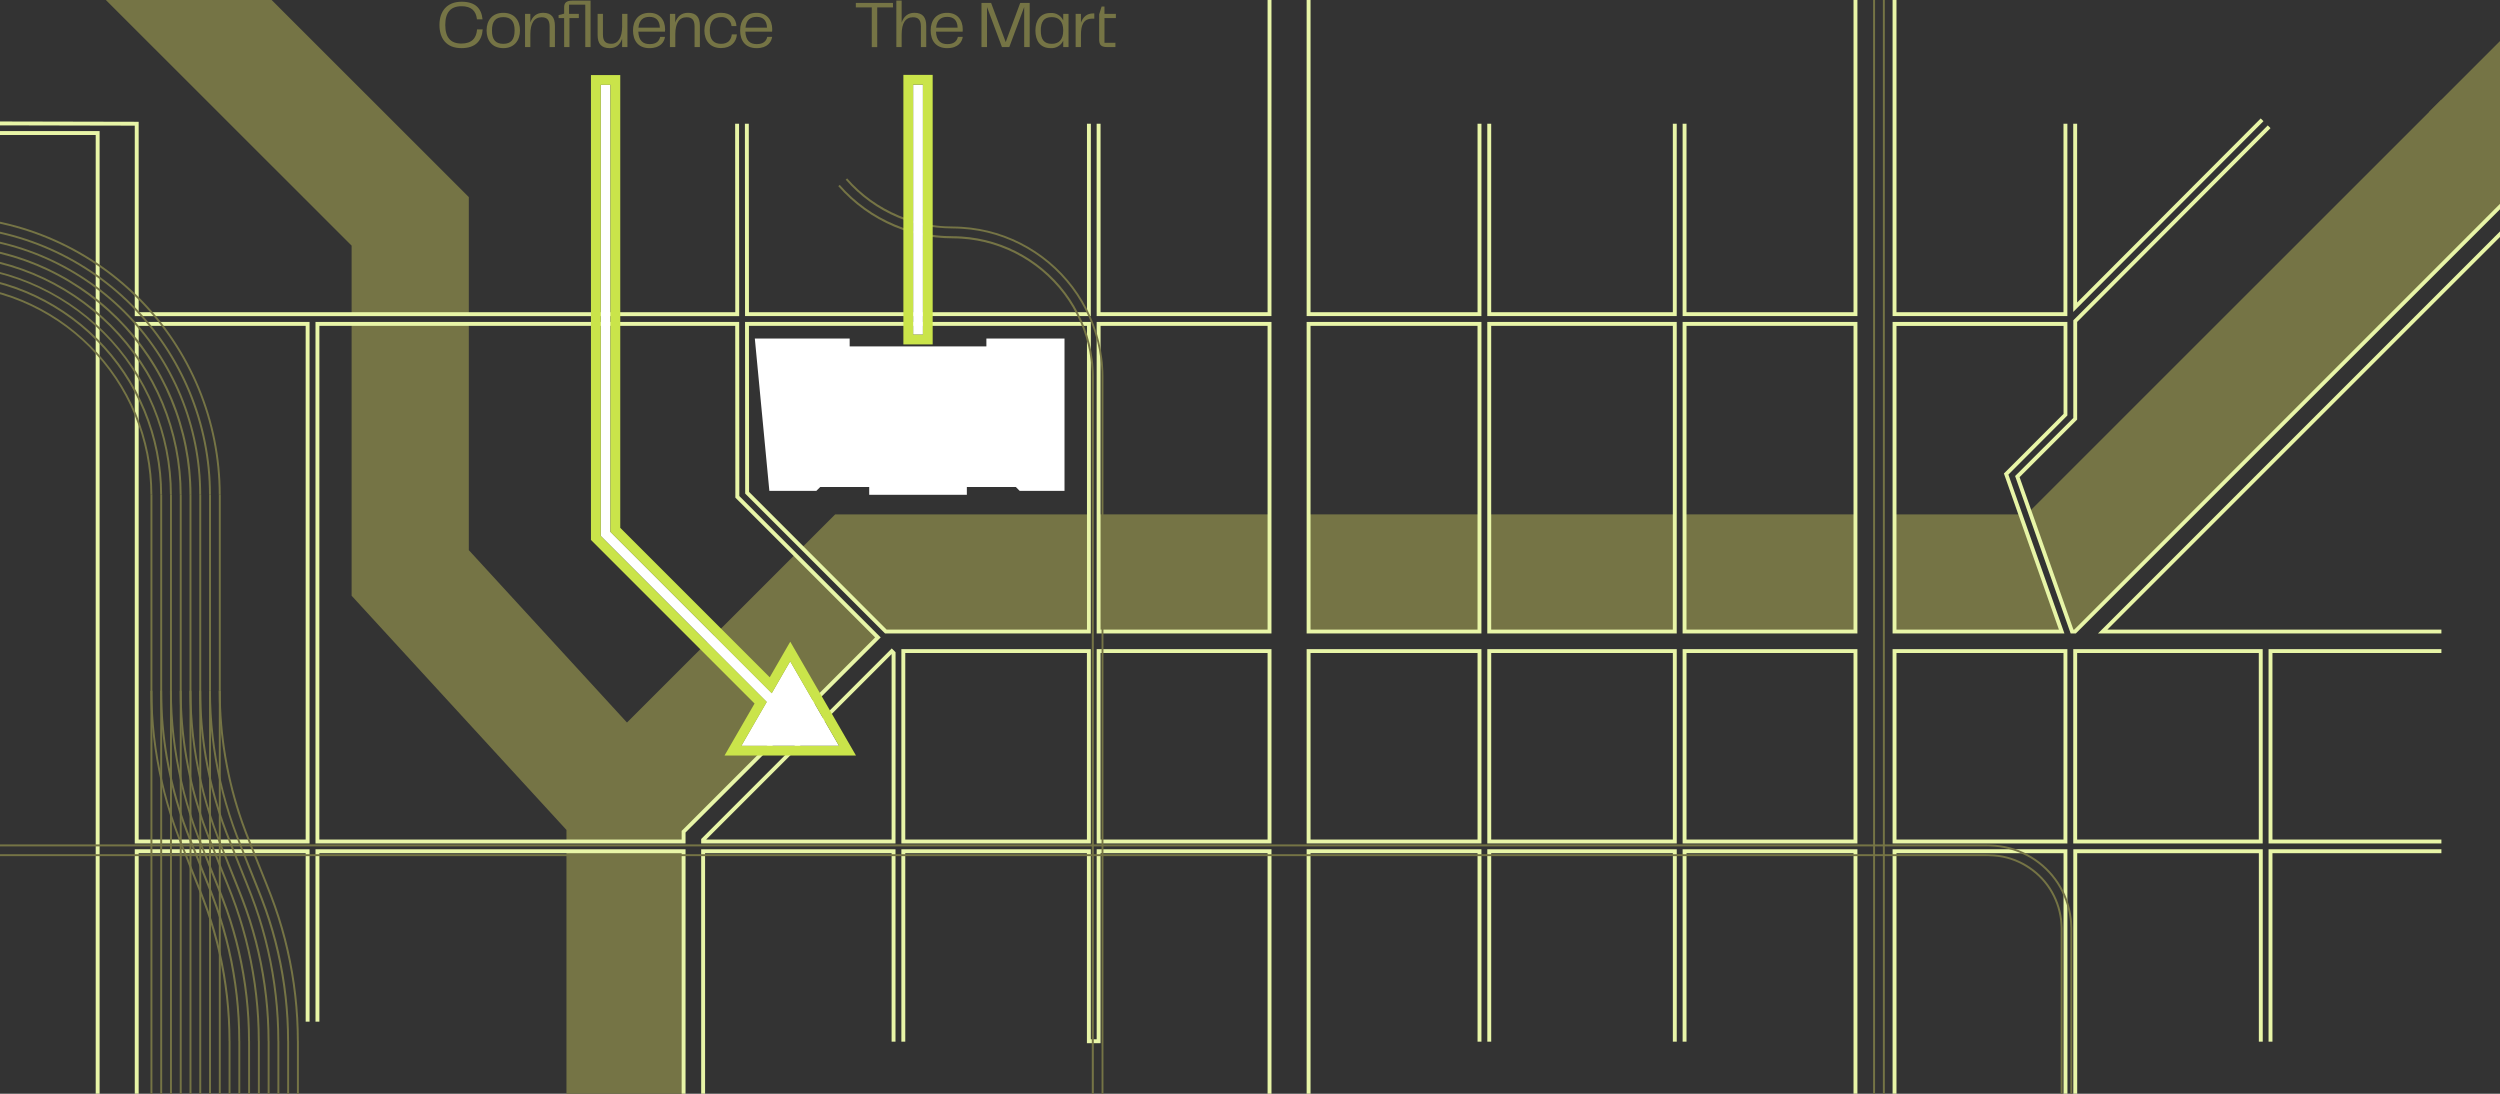 <svg width="1280" height="560" viewBox="0 0 1280 560" fill="none" xmlns="http://www.w3.org/2000/svg">
<rect x="0" y="0" width="1280" height="560" fill="#333333" stroke="none"/>
<g clip-path="url(#clip0)">
<path d="M321.01 369.94L240.03 281.67V165.84H180.03V305.02L290.03 424.93V430.84H350.03V425.77L449.49 326.34L407.06 283.92L321.01 369.94Z" fill="#757445"/>
<path d="M650.03 263.36H562.53V323.36H650.03V263.36Z" fill="#757445"/>
<path d="M410.6 280.38L453.58 323.36H557.53V263.36H427.62L410.6 280.38Z" fill="#757445"/>
<path d="M1317.69 -16.66L1243.86 57.16V142.01L1360.11 25.78L1317.69 -16.66Z" fill="#757445"/>
<path d="M1060.92 323.36H1062.45L1250.03 135.83V50.99L1039.18 261.78L1060.92 323.36Z" fill="#757445"/>
<path d="M757.53 263.36H670.03V323.36H757.53V263.36Z" fill="#757445"/>
<path d="M350.03 435.84H290.03V560H350.03V435.84Z" fill="#757445"/>
<path d="M857.53 263.36H762.53V323.36H857.53V263.36Z" fill="#757445"/>
<path d="M180.03 160.84H240.03V100.91L11.18 -127.82L-31.24 -85.38L180.03 125.77V160.84Z" fill="#757445"/>
<path d="M970.03 263.36V323.36H1055.62L1034.44 263.36H970.03Z" fill="#757445"/>
<path d="M950.03 263.36H862.53V323.36H950.03V263.36Z" fill="#757445"/>
<path d="M1063.53 560H1061.53V434.84H1158.53V533.34H1156.53V436.84H1063.53V560ZM1058.53 560H1056.53V436.84H971V560H969V434.84H1058.5L1058.53 560ZM951 560H949V436.84H863.5V533.34H861.5V434.84H951V560ZM671 560H669V434.84H758.5V533.34H756.5V436.84H671V560ZM651 560H649V436.84H563.5V534.11H556.5V436.84H463.5V533.34H461.5V434.84H558.5V532.11H561.5V434.84H651V560ZM361 560H359V434.84H458.5V533.34H456.5V436.84H361V560ZM351 560H349V436.84H163.53V523.11H161.53V434.84H351V560ZM71 560H69V434.84H158.5V523.11H156.5V436.84H71V560ZM51 560H49V69.11H-38.41V62.11L71 62.35V159.84H376.46L376.39 63.35H378.39L378.46 161.85H69V64.34L-36.44 64.11V67.11H51V560ZM1163.5 533.34H1161.5V434.84H1250V436.84H1163.5V533.34ZM858.5 533.34H856.5V436.84H763.5V533.34H761.5V434.84H858.5V533.34ZM1250 431.84H1161.5V332.34H1250V334.34H1163.5V429.84H1250V431.84ZM1158.5 431.84H1061.5V332.34H1158.5V431.84ZM1063.5 429.84H1156.5V334.34H1063.5V429.84ZM1058.5 431.84H969V332.34H1058.5V431.84ZM971 429.84H1056.5V334.34H971V429.84ZM951 431.84H861.5V332.34H951V431.84ZM863.5 429.84H949V334.34H863.5V429.84ZM858.5 431.84H761.5V332.34H858.5V431.84ZM763.5 429.84H856.5V334.34H763.5V429.84ZM758.5 431.84H669V332.34H758.5V431.84ZM671 429.84H756.5V334.34H671V429.84ZM651 431.84H561.5V332.34H651V431.84ZM563.5 429.84H649V334.34H563.5V429.84ZM558.5 431.84H461.5V332.34H558.5V431.84ZM463.5 429.84H556.5V334.34H463.5V429.84ZM458.5 431.84H359V429.57L456.58 332L458.53 333.94L458.5 431.84ZM361.55 429.84H456.5V334.9L361.55 429.84ZM351 431.84H161.53V164.84H378.46L378.53 253.96L450.92 326.36L351 426.25V431.84ZM163.5 429.84H349V425.42L448.06 326.36L376.5 254.79L376.43 166.84H163.53L163.5 429.84ZM158.5 431.84H69V164.84H158.5V431.84ZM71 429.84H156.5V166.84H71V429.84ZM1250 324.34H1074.15L1287.15 111.34L1288.56 112.76L1079 322.34H1250V324.34ZM1062.81 324.34H1060.18L1031.73 243.73L1061.53 214V164L1061.82 163.71L1161.09 64.21L1162.5 65.62L1063.5 164.83V214.83L1034.03 244.3L1061.59 322.38H1061.98L1287.13 97.22L1288.54 98.63L1062.81 324.34ZM1056.99 324.34H969V164.84H1058.5V212.72L1028.3 243L1056.99 324.34ZM970.99 322.34H1054.16L1026 242.43L1056.54 211.89V166.89H971L970.99 322.34ZM950.99 324.34H861.49V164.84H951L950.99 324.34ZM863.49 322.34H949V166.84H863.5L863.49 322.34ZM858.49 324.34H761.49V164.84H858.49V324.34ZM763.49 322.34H856.49V166.84H763.49V322.34ZM758.49 324.34H669V164.84H758.5L758.49 324.34ZM670.99 322.34H756.49V166.84H671L670.99 322.34ZM650.99 324.34H561.49V164.84H651L650.99 324.34ZM563.49 322.34H649V166.84H563.5L563.49 322.34ZM558.49 324.34H453.15L381.53 252.72L381.46 164.84H558.53L558.49 324.34ZM453.94 322.34H556.53V166.84H383.46L383.52 251.84L453.94 322.34ZM1058.49 161.84H969V-105.66H951V161.84H861.5V63.34H863.5V159.84H949V-107.66H971V159.84H1056.5V63.34H1058.5L1058.49 161.84ZM858.49 161.84H761.49V63.34H763.49V159.84H856.49V63.34H858.49V161.84ZM758.49 161.84H669V-106.66H671V159.84H756.5V63.34H758.5L758.49 161.84ZM650.99 161.84H561.49V63.34H563.49V159.84H649V-106.66H651L650.99 161.84ZM558.49 161.84H381.46L381.39 63.34H383.39L383.46 159.84H556.53V63.34H558.53L558.49 161.84ZM1061.49 159.72V63.34H1063.49V154.88L1157.49 60.64L1158.9 62.05L1061.49 159.72Z" fill="#E8F5A7"/>
<path d="M505.03 177.34H500.03H440.03H435.03V173.34H386.47L393.91 251.34H417.95L418.49 250.81L419.95 249.34H422.03H440.03H445.03V253.34H495.03V249.34H500.03H518.03H520.1L521.56 250.81L522.1 251.34H545.03V173.34H505.03V177.34Z" fill="white"/>
<path d="M153.03 532.99H152.03V613.34H153.03V532.99Z" fill="#757445"/>
<path d="M148.03 532.99H147.03V613.34H148.03V532.99Z" fill="#757445"/>
<path d="M143.03 532.99H142.03V613.34H143.03V532.99Z" fill="#757445"/>
<path d="M138.03 532.99H137.03V613.34H138.03V532.99Z" fill="#757445"/>
<path d="M133.03 532.99H132.03V613.34H133.03V532.99Z" fill="#757445"/>
<path d="M128.03 532.99H127.03V613.34H128.03V532.99Z" fill="#757445"/>
<path d="M123.03 532.99H122.03V613.34H123.03V532.99Z" fill="#757445"/>
<path d="M118.03 532.99H117.03V613.34H118.03V532.99Z" fill="#757445"/>
<path d="M113.03 253.34H112.03V353.69H113.03V253.34Z" fill="#757445"/>
<path d="M108.03 253.34H107.03V353.69H108.03V253.34Z" fill="#757445"/>
<path d="M960.03 -106.66H959.03V560H960.03V-106.66Z" fill="#757445"/>
<path d="M965.03 -106.66H964.03V560H965.03V-106.66Z" fill="#757445"/>
<path d="M560 560H559V200.92C559 198.08 559 195.18 559 192.4C559 191.04 559 189.67 558.83 188.3L558.67 186.3C558.61 185.62 558.51 184.94 558.43 184.3C557.744 178.869 556.428 173.537 554.51 168.41C552.577 163.29 550.074 158.402 547.05 153.84C540.947 144.702 532.824 137.089 523.31 131.59C513.808 126.08 503.153 122.858 492.19 122.18C490.82 122.05 489.45 122.08 488.08 122.03L483.68 121.91C482.2 121.83 480.73 121.68 479.25 121.56C477.77 121.44 476.31 121.16 474.84 120.96C469.003 119.982 463.298 118.331 457.84 116.04C446.833 111.413 437.034 104.321 429.2 95.31L429.95 94.66C437.689 103.497 447.34 110.453 458.17 115C463.57 117.283 469.219 118.927 475 119.9C476.45 120.09 477.89 120.31 479.35 120.49C480.81 120.67 482.26 120.75 483.72 120.83L488.08 120.95C489.47 121.01 490.86 120.95 492.24 121.1C503.357 121.79 514.162 125.056 523.8 130.64C533.443 136.221 541.677 143.939 547.87 153.2C550.944 157.834 553.486 162.798 555.45 168C557.41 173.198 558.752 178.609 559.45 184.12C559.53 184.8 559.63 185.49 559.7 186.18L559.86 188.26C559.99 189.64 559.99 191.03 560.03 192.41C560.03 195.21 560.03 198.1 560.03 200.94V560H560Z" fill="#757445"/>
<path d="M565 560H564V200.92C564 198.05 564 195.24 564 192.34C564 190.88 564 189.41 563.82 187.96L563.65 185.77C563.58 185.04 563.47 184.32 563.39 183.59C562.658 177.78 561.252 172.075 559.2 166.59C557.123 161.108 554.44 155.876 551.2 150.99C544.67 141.218 535.983 133.076 525.81 127.19C515.635 121.294 504.227 117.847 492.49 117.12C491.03 116.99 489.57 117.02 488.11 116.96L483.92 116.84C482.54 116.77 481.16 116.63 479.77 116.52C478.38 116.41 477.03 116.15 475.65 115.96C470.175 115.049 464.826 113.502 459.71 111.35C449.449 107.02 440.313 100.401 433 92L433.75 91.34C440.982 99.599 450.005 106.098 460.13 110.34C465.166 112.494 470.434 114.058 475.83 115C477.18 115.18 478.53 115.38 479.89 115.55C481.25 115.72 482.62 115.79 483.98 115.87L488.12 115.98C489.6 116.04 491.12 115.98 492.56 116.14C504.451 116.883 516.007 120.374 526.32 126.34C536.607 132.305 545.391 140.545 552 150.43C555.283 155.375 557.997 160.676 560.09 166.23C562.171 171.789 563.597 177.572 564.34 183.46C564.43 184.2 564.54 184.93 564.61 185.67L564.77 187.89C564.92 189.36 564.92 190.89 564.96 192.33C564.96 195.25 564.96 198.05 564.96 200.92V560H565Z" fill="#757445"/>
<path d="M-2 433.34V432.34H1012.18C1015.23 432.34 1018.18 432.28 1021.55 432.52C1028.1 433.062 1034.45 435.1 1040.09 438.477C1045.73 441.854 1050.53 446.48 1054.1 452C1057.66 457.53 1059.92 463.793 1060.71 470.32C1060.82 471.129 1060.89 471.944 1060.9 472.76L1061.02 475.21V562H1060.02V475.19L1059.9 472.8C1059.89 472 1059.82 471.202 1059.71 470.41C1058.94 464.037 1056.73 457.921 1053.26 452.52C1049.76 447.137 1045.08 442.625 1039.57 439.332C1034.06 436.038 1027.87 434.05 1021.47 433.52C1018.22 433.28 1015.23 433.35 1012.18 433.34H-2Z" fill="#757445"/>
<path d="M-2 438.34V437.34H1012.18C1015.18 437.34 1018.32 437.34 1021.18 437.5C1026.97 437.98 1032.57 439.779 1037.55 442.761C1042.54 445.743 1046.77 449.827 1049.93 454.7C1053.07 459.584 1055.07 465.116 1055.77 470.88C1055.87 471.596 1055.93 472.318 1055.94 473.04L1056.05 475.21V562H1055.05V475.21L1054.94 473.1C1054.93 472.395 1054.87 471.69 1054.78 470.99C1054.09 465.379 1052.15 459.996 1049.09 455.24C1046.01 450.486 1041.87 446.509 1037 443.62C1032.16 440.682 1026.7 438.928 1021.06 438.5L1018.95 438.39L1017.89 438.34H-2Z" fill="#757445"/>
<path d="M225 12.79C225 6 228.6 0.89 236.38 0.89C243.38 0.89 246.51 4.32 247.06 9.89H244.2C243.72 5.47 241.2 3.19 236.31 3.19C230.67 3.19 227.98 6.42 227.98 12.75C227.98 19.08 230.6 22.3 236.25 22.3C241.38 22.3 243.96 19.65 244.25 15.06H247.14C246.76 20.8 243.53 24.64 236.29 24.64C228.53 24.68 225 19.65 225 12.79Z" fill="#757445"/>
<path d="M249.13 15.57C249.13 10.51 251.95 6.57 257.7 6.57C263.45 6.57 266.23 10.57 266.23 15.57C266.23 20.57 263.41 24.65 257.7 24.65C251.99 24.65 249.13 20.71 249.13 15.57ZM257.7 22.44C261.54 22.44 263.48 20.37 263.48 15.61C263.48 10.85 261.54 8.77 257.7 8.77C253.86 8.77 251.89 10.77 251.89 15.61C251.89 20.45 253.86 22.44 257.7 22.44Z" fill="#757445"/>
<path d="M284.12 13.26V24.11H281.4V13.57C281.4 9.93 279.8 8.84 277.32 8.84C273.54 8.84 271.54 11.77 271.54 17.61V24.11H268.82V7.11H271.54V11.56C272.54 8.47 274.7 6.56 278.07 6.56C282.32 6.56 284.12 8.88 284.12 13.26Z" fill="#757445"/>
<path d="M302.38 24.11H299.66V2.38H291.36V7.11H296.36V9.25H291.56V24.11H288.84V9.25H286V7.72L288.84 7V3.74C288.84 1.47 289.9 0.31 293.16 0.31H302.38V24.11Z" fill="#757445"/>
<path d="M321.25 7.11V24.11H318.53V19.79C317.53 22.79 315.53 24.65 312.2 24.65C307.92 24.65 305.98 22.41 305.98 17.95V7.11H308.7V17.65C308.7 21.42 310.37 22.41 312.98 22.41C316.52 22.41 318.53 19.25 318.53 13.6V7.11H321.25Z" fill="#757445"/>
<path d="M338 18.87H340.48C340.14 21.46 338.17 24.65 332.53 24.65C326.68 24.65 324.1 20.71 324.1 15.57C324.1 10.43 326.88 6.57 332.53 6.57C337.63 6.57 340.53 10.08 340.53 15.04C340.543 15.438 340.519 15.837 340.46 16.23H326.82C327.03 20.89 329.27 22.59 332.67 22.59C336.07 22.59 337.53 21 338 18.87ZM326.85 14.18H337.85C337.71 10.27 335.7 8.64 332.54 8.64C329.38 8.64 327.26 10.17 326.89 14.18H326.85Z" fill="#757445"/>
<path d="M358.34 13.26V24.11H355.62V13.57C355.62 9.93 354.02 8.84 351.54 8.84C347.77 8.84 345.76 11.77 345.76 17.61V24.11H343V7.11H345.72V11.56C346.77 8.47 348.88 6.56 352.25 6.56C356.54 6.56 358.34 8.88 358.34 13.26Z" fill="#757445"/>
<path d="M369.15 6.56C374.25 6.56 376.8 9.39 377.07 13.33H374.52C374.482 12.681 374.315 12.047 374.028 11.464C373.741 10.881 373.34 10.362 372.848 9.937C372.357 9.512 371.785 9.189 371.167 8.989C370.549 8.789 369.897 8.714 369.25 8.77C365.65 8.77 363.41 10.71 363.41 15.61C363.41 20.51 365.58 22.44 369.15 22.44C372.72 22.44 374.35 20.5 374.69 17.61H377.28C377.07 21.52 374.28 24.61 369.15 24.61C363.58 24.61 360.65 20.77 360.65 15.61C360.65 10.45 363.64 6.56 369.15 6.56Z" fill="#757445"/>
<path d="M392.85 18.87H395.33C394.99 21.46 393.02 24.65 387.38 24.65C381.53 24.65 378.95 20.71 378.95 15.57C378.95 10.43 381.73 6.57 387.38 6.57C392.48 6.57 395.38 10.08 395.38 15.04C395.393 15.438 395.369 15.837 395.31 16.23H381.63C381.83 20.89 384.08 22.59 387.48 22.59C390.88 22.59 392.34 21 392.85 18.87ZM381.7 14.18H392.7C392.57 10.27 390.56 8.64 387.4 8.64C384.24 8.64 382.07 10.17 381.7 14.18Z" fill="#757445"/>
<path d="M457.23 3.78H449.14V24.14H446.35V3.78H438.19V1.5H457.19L457.23 3.78Z" fill="#757445"/>
<path d="M474.23 13.26V24.11H471.51V13.57C471.51 9.93 469.91 8.84 467.43 8.84C463.66 8.84 461.65 11.77 461.65 17.61V24.11H458.93V0.31H461.65V11.56C462.7 8.47 464.81 6.56 468.18 6.56C472.43 6.56 474.23 8.88 474.23 13.26Z" fill="#757445"/>
<path d="M490.45 18.87H492.93C492.59 21.46 490.62 24.65 484.93 24.65C479.09 24.65 476.5 20.71 476.5 15.57C476.5 10.43 479.29 6.57 484.93 6.57C490.03 6.57 492.93 10.08 492.93 15.04C492.941 15.438 492.921 15.836 492.87 16.23H479.23C479.43 20.89 481.68 22.59 485.08 22.59C488.48 22.59 489.94 21 490.45 18.87ZM479.3 14.18H490.3C490.17 10.27 488.16 8.64 485 8.64C481.84 8.64 479.67 10.17 479.3 14.18Z" fill="#757445"/>
<path d="M527.2 24.11H524.38V3.61L516.76 24.11H513L505.35 3.61V24.11H502.52V1.5H507.45L514.93 21.56L522.34 1.5H527.2V24.11Z" fill="#757445"/>
<path d="M547.09 7.11V24.11H544.37V20.84C543.806 22.055 542.886 23.07 541.733 23.75C540.579 24.43 539.246 24.744 537.91 24.65C532.57 24.65 530.13 20.84 530.13 15.65C530.13 10.46 532.57 6.65 537.91 6.65C539.246 6.557 540.578 6.872 541.732 7.552C542.885 8.232 543.805 9.246 544.37 10.46V7.11H547.09ZM544.37 15.61C544.37 10.81 542.09 8.77 538.46 8.77C534.58 8.77 532.88 11.02 532.88 15.61C532.88 20.2 534.58 22.44 538.46 22.44C542.09 22.44 544.37 20.4 544.37 15.61Z" fill="#757445"/>
<path d="M559.67 6.87H560.28V9.56H559.57C554.57 9.39 553.45 13.06 553.45 17.85V24.11H550.73V7.11H553.45V11.6C554.47 8.77 556.44 6.87 559.67 6.87ZM565.49 9.25V21.9H571.09V24.11H566.88C563.62 24.11 562.77 22.85 562.77 20.11V7.35L564.02 3.35H565.49V7.11H571.33V9.25H565.49Z" fill="#757445"/>
<path d="M113.03 353.69H112.03V613.34H113.03V353.69Z" fill="#757445"/>
<path d="M108.03 353.69H107.03V613.34H108.03V353.69Z" fill="#757445"/>
<path d="M103.03 253.34H102.03V613.34H103.03V253.34Z" fill="#757445"/>
<path d="M98.03 253.34H97.03V613.34H98.03V253.34Z" fill="#757445"/>
<path d="M93.03 253.34H92.03V613.34H93.03V253.34Z" fill="#757445"/>
<path d="M88.03 253.34H87.03V613.34H88.03V253.34Z" fill="#757445"/>
<path d="M83.03 253.34H82.03V613.34H83.03V253.34Z" fill="#757445"/>
<path d="M78.03 253.34H77.03V613.34H78.03V253.34Z" fill="#757445"/>
<path d="M112 353.69H113C113.013 376.543 116.874 399.23 124.42 420.8C125.69 424.4 127.04 427.89 128.49 431.49L132.78 442.23L137.08 452.97C138.51 456.53 139.94 460.23 141.23 463.9C143.825 471.287 145.995 478.816 147.73 486.45C151.222 501.721 152.99 517.335 153 533H152C151.991 517.412 150.23 501.875 146.75 486.68C145.023 479.084 142.866 471.592 140.29 464.24C139 460.58 137.59 456.91 136.15 453.35L131.85 442.61L127.56 431.87C126.11 428.28 124.75 424.75 123.48 421.14C120.949 413.934 118.832 406.589 117.14 399.14C113.726 384.231 112.002 368.985 112 353.69Z" fill="#757445"/>
<path d="M107 353.69H108C108.018 369.276 109.785 384.81 113.27 400C114.995 407.595 117.155 415.084 119.74 422.43C121.02 426.09 122.44 429.76 123.87 433.33L128.17 444.07L132.47 454.81C133.91 458.4 135.27 461.92 136.54 465.54C139.07 472.748 141.19 480.093 142.89 487.54C146.285 502.455 147.999 517.704 148 533H147C146.989 517.786 145.271 502.622 141.88 487.79C140.193 480.38 138.087 473.072 135.57 465.9C134.3 462.3 132.96 458.8 131.51 455.21L127.21 444.47L123 433.72C121.56 430.16 120.13 426.46 118.84 422.78C116.248 415.396 114.078 407.871 112.34 400.24C108.825 384.972 107.034 369.358 107 353.69Z" fill="#757445"/>
<path d="M102 353.69H103C103.013 376.543 106.874 399.23 114.42 420.8C115.69 424.4 117.04 427.89 118.49 431.49L122.78 442.23L127.08 452.97C128.51 456.53 129.94 460.23 131.23 463.9C133.825 471.287 135.995 478.816 137.73 486.45C141.222 501.721 142.99 517.335 143 533H142C141.991 517.412 140.23 501.875 136.75 486.68C135.023 479.084 132.866 471.592 130.29 464.24C129 460.58 127.59 456.91 126.15 453.35L121.85 442.61L117.56 431.87C116.11 428.28 114.75 424.75 113.48 421.14C110.949 413.934 108.832 406.589 107.14 399.14C103.726 384.231 102.002 368.985 102 353.69Z" fill="#757445"/>
<path d="M97 353.69H98C98.018 369.276 99.785 384.81 103.27 400C104.995 407.595 107.155 415.084 109.74 422.43C111.02 426.09 112.44 429.76 113.87 433.33L118.17 444.07L122.47 454.81C123.91 458.4 125.27 461.92 126.54 465.54C129.07 472.748 131.19 480.093 132.89 487.54C136.285 502.455 137.999 517.704 138 533H137C136.989 517.786 135.271 502.622 131.88 487.79C130.193 480.38 128.087 473.072 125.57 465.9C124.3 462.3 122.96 458.8 121.51 455.21L117.21 444.47L113 433.72C111.56 430.16 110.13 426.46 108.84 422.78C106.248 415.396 104.078 407.871 102.34 400.24C98.825 384.972 97.034 369.358 97 353.69Z" fill="#757445"/>
<path d="M92 353.69H93C93.013 376.543 96.874 399.23 104.42 420.8C105.69 424.4 107.04 427.89 108.49 431.49L112.78 442.23L117.08 452.97C118.51 456.53 119.94 460.23 121.23 463.9C123.825 471.287 125.995 478.816 127.73 486.45C131.222 501.721 132.99 517.335 133 533H132C131.991 517.412 130.23 501.875 126.75 486.68C125.023 479.084 122.866 471.592 120.29 464.24C119 460.58 117.59 456.91 116.15 453.35L111.85 442.61L107.56 431.87C106.11 428.28 104.75 424.75 103.48 421.14C100.949 413.934 98.832 406.589 97.14 399.14C93.726 384.231 92.002 368.985 92 353.69Z" fill="#757445"/>
<path d="M87 353.69H88C88.018 369.276 89.785 384.81 93.27 400C94.995 407.595 97.155 415.084 99.74 422.43C101.02 426.09 102.44 429.76 103.87 433.33L108.17 444.07L112.47 454.81C113.91 458.4 115.27 461.92 116.54 465.54C119.07 472.748 121.19 480.093 122.89 487.54C126.285 502.455 127.999 517.704 128 533H127C126.989 517.786 125.271 502.622 121.88 487.79C120.193 480.38 118.087 473.072 115.57 465.9C114.3 462.3 112.96 458.8 111.51 455.21L107.21 444.47L103 433.72C101.56 430.16 100.13 426.46 98.84 422.78C96.248 415.396 94.078 407.871 92.34 400.24C88.825 384.972 87.034 369.358 87 353.69Z" fill="#757445"/>
<path d="M82 353.69H83C83.023 376.545 86.894 399.232 94.45 420.8C95.72 424.4 97.07 427.89 98.52 431.49L102.81 442.23L107.11 452.97C108.54 456.53 109.97 460.23 111.26 463.9C113.855 471.287 116.025 478.816 117.76 486.45C121.242 501.722 123 517.337 123 533H122C121.991 517.412 120.23 501.875 116.75 486.68C115.023 479.084 112.866 471.592 110.29 464.24C109 460.58 107.59 456.91 106.15 453.35L101.85 442.61L97.56 431.87C96.11 428.28 94.75 424.75 93.48 421.14C90.949 413.934 88.832 406.589 87.14 399.14C83.726 384.231 82.002 368.985 82 353.69Z" fill="#757445"/>
<path d="M77 353.69H78C78.018 369.276 79.785 384.81 83.27 400C84.995 407.595 87.155 415.084 89.74 422.43C91.02 426.09 92.44 429.76 93.87 433.33L98.17 444.07L102.47 454.81C103.91 458.4 105.27 461.92 106.54 465.54C109.07 472.748 111.19 480.093 112.89 487.54C116.285 502.455 117.999 517.704 118 533H117C116.989 517.786 115.271 502.622 111.88 487.79C110.193 480.38 108.087 473.072 105.57 465.9C104.3 462.3 102.96 458.8 101.51 455.21L97.21 444.47L93 433.72C91.56 430.16 90.13 426.46 88.84 422.78C86.248 415.396 84.078 407.871 82.34 400.24C78.825 384.972 77.034 369.358 77 353.69Z" fill="#757445"/>
<path d="M-30 111.34V110.34C-11.221 110.345 7.374 114.038 24.73 121.21C42.073 128.403 57.832 138.937 71.11 152.21C84.384 165.489 94.917 181.248 102.11 198.59C109.291 215.951 112.992 234.553 113 253.34H112C112.009 234.696 108.349 216.232 101.23 199C94.081 181.777 83.619 166.124 70.44 152.93C57.246 139.751 41.594 129.29 24.37 122.14C7.131 115.007 -11.344 111.337 -30 111.34Z" fill="#757445"/>
<path d="M-30 116.34V115.34C-11.879 115.342 6.064 118.906 22.81 125.83C39.547 132.783 54.758 142.951 67.58 155.76C80.389 168.582 90.558 183.793 97.51 200.53C104.434 217.276 107.999 235.22 108 253.34H107C107.001 235.349 103.461 217.534 96.58 200.91C89.692 184.296 79.608 169.197 66.9 156.47C54.176 143.752 39.076 133.657 22.46 126.76C5.827 119.876 -11.999 116.335 -30 116.34Z" fill="#757445"/>
<path d="M-30 121.34V120.34C-12.535 120.343 4.759 123.778 20.9 130.45C37.041 137.145 51.709 146.948 64.07 159.3C76.419 171.652 86.222 186.31 92.92 202.44C99.582 218.583 103.007 235.877 103 253.34H102C102.013 236.007 98.615 218.841 92 202.82C85.354 186.807 75.623 172.257 63.36 160C51.105 147.742 36.559 138.014 20.55 131.37C4.522 124.741 -12.655 121.333 -30 121.34Z" fill="#757445"/>
<path d="M-30 126.34V125.34C-13.187 125.338 3.463 128.644 19 135.07C34.527 141.516 48.637 150.948 60.53 162.83C72.416 174.722 81.852 188.832 88.3 204.36C94.726 219.897 98.032 236.547 98.03 253.36H97C96.998 236.684 93.715 220.17 87.34 204.76C80.95 189.354 71.593 175.355 59.8 163.56C48.016 151.764 34.027 142.4 18.63 136C3.211 129.621 -13.313 126.339 -30 126.34Z" fill="#757445"/>
<path d="M-30 131.37V130.37C-13.852 130.372 2.138 133.549 17.06 139.72C31.993 145.906 45.563 154.968 57 166.39C68.416 177.812 77.478 191.365 83.67 206.28C89.834 221.204 93.004 237.194 93 253.34H92C91.999 237.323 88.85 221.462 82.73 206.66C76.584 191.869 67.594 178.428 56.27 167.1C44.942 155.776 31.501 146.786 16.71 140.64C1.899 134.517 -13.973 131.367 -30 131.37Z" fill="#757445"/>
<path d="M-30 136.37V135.37C-14.505 135.38 0.836 138.438 15.15 144.37C29.459 150.308 42.462 158.999 53.42 169.95C64.368 180.899 73.059 193.892 79 208.19C84.932 222.504 87.99 237.846 88 253.34H87C86.997 237.982 83.976 222.774 78.11 208.58C72.225 194.373 63.605 181.462 52.74 170.58C41.873 159.721 28.979 151.101 14.79 145.21C0.583 139.357 -14.635 136.354 -30 136.37Z" fill="#757445"/>
<path d="M-30 141.34V140.34C-15.16 140.343 -0.465 143.261 13.25 148.93C26.954 154.622 39.406 162.949 49.9 173.44C60.391 183.934 68.719 196.387 74.41 210.09C80.079 223.805 82.998 238.5 83 253.34H82C81.997 238.633 79.102 224.07 73.48 210.48C67.841 196.896 59.588 184.553 49.19 174.15C38.788 163.752 26.444 155.499 12.86 149.86C-0.73 144.239 -15.293 141.344 -30 141.34Z" fill="#757445"/>
<path d="M-30 146.34V145.34C-15.819 145.345 -1.776 148.135 11.33 153.55C24.417 158.996 36.308 166.956 46.33 176.98C56.354 187.002 64.315 198.893 69.76 211.98C75.19 225.094 77.99 239.147 78 253.34H77C77.005 239.272 74.239 225.34 68.86 212.34C63.474 199.363 55.591 187.57 45.66 177.63C35.731 167.723 23.955 159.858 11 154.48C-2 149.101 -15.931 146.335 -30 146.34Z" fill="#757445"/>
<path d="M472.53 43.34H467.53V171.34H472.53V43.34Z" fill="white"/>
<path d="M429.57 381.85L404.57 338.55L395.13 354.91L312.53 272.31V43.34H307.53V274.38L392.54 359.39L379.57 381.85H429.57Z" fill="white"/>
<path d="M472.53 43.34V171.34H467.53V43.34H472.53ZM477.53 38.34H462.53V176.34H477.53V38.34Z" fill="#CAE44A"/>
<path d="M312.53 43.34V272.34L395.13 354.94L404.57 338.58L429.57 381.88H379.57L392.57 359.42L307.57 274.42V43.42H312.57L312.53 43.34ZM317.57 38.42H302.57V276.45L304.03 277.91L386.33 360.21L375.28 379.35L370.95 386.85H438.27L433.94 379.35L408.94 336.05L404.61 328.55L400.28 336.05L394.1 346.77L317.57 270.24V38.34V38.42Z" fill="#CAE44A"/>
</g>
<defs>
<clipPath id="clip0">
<path d="M0 0H1280V560H0V0Z" fill="white"/>
</clipPath>
</defs>
</svg>

